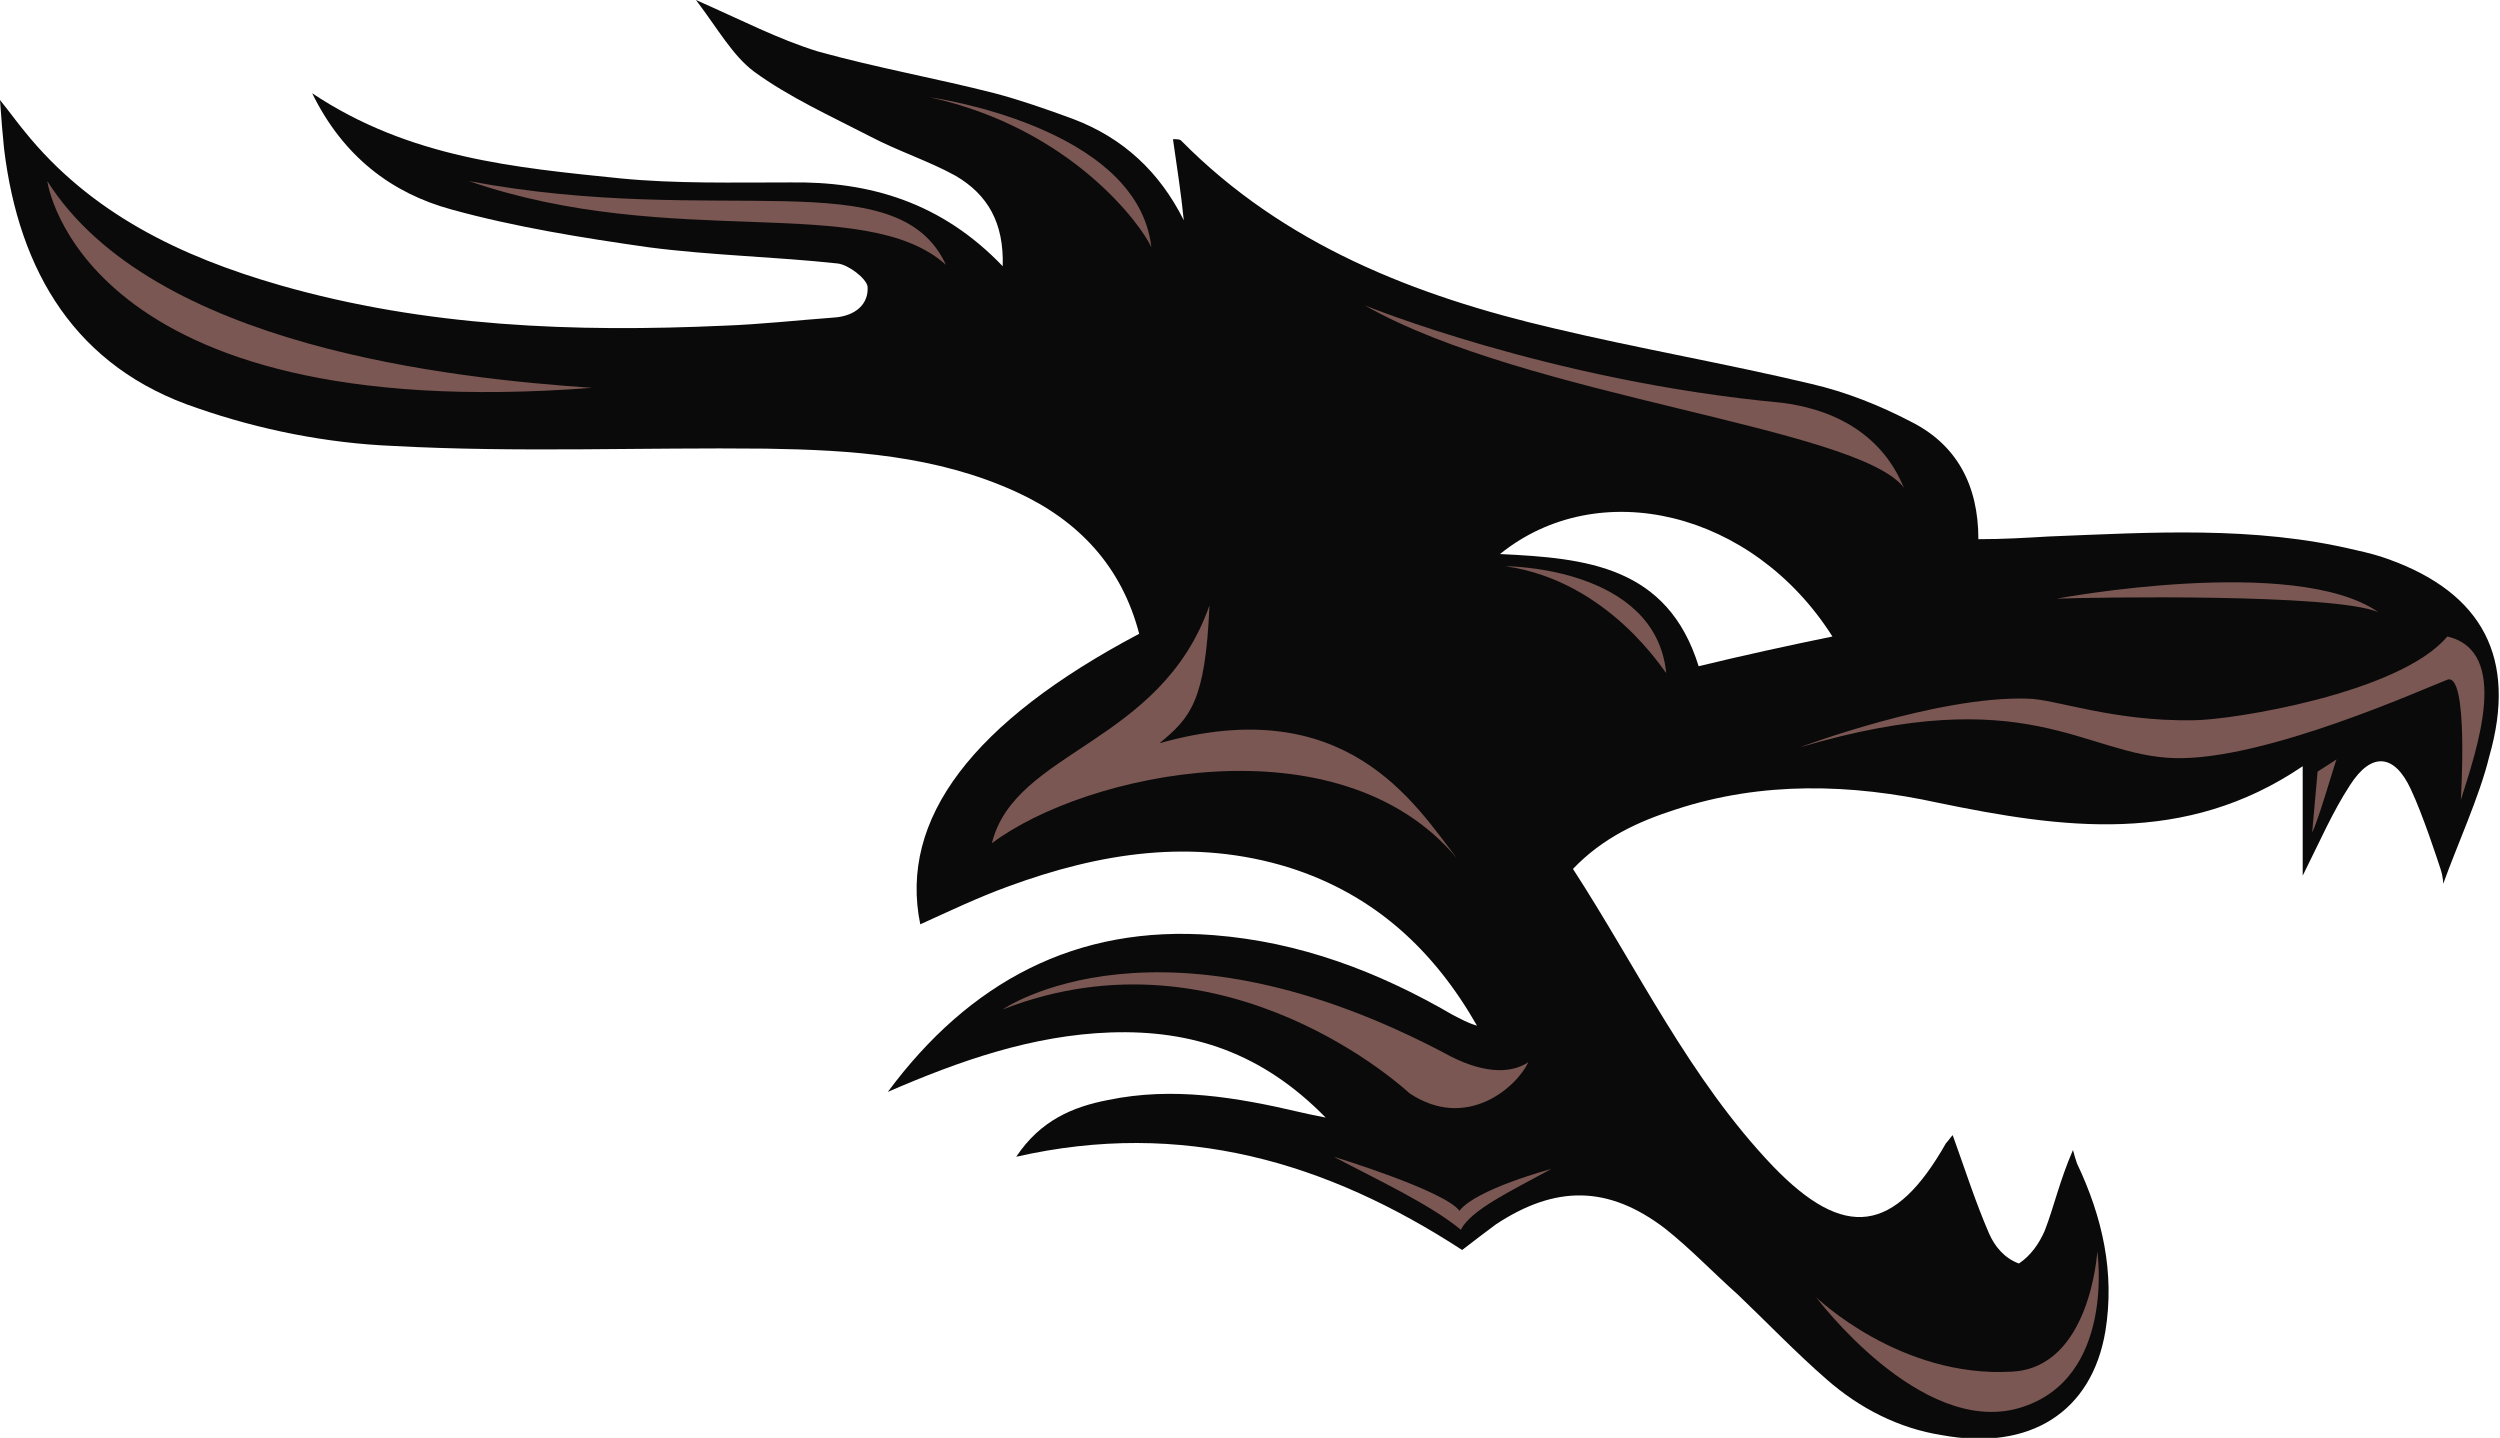 <svg version="1.1" id="图层_1" x="0px" y="0px" width="185px" height="106.4px" viewBox="0 0 185 106.4" enable-background="new 0 0 185 106.4" xml:space="preserve" xmlns:xml="http://www.w3.org/XML/1998/namespace" xmlns="http://www.w3.org/2000/svg" xmlns:xlink="http://www.w3.org/1999/xlink">
  <path fill="#0A0A0A" d="M176.8,41.4c-0.8-0.3-1.6-0.5-2.5-0.7c-7.5-1.8-15.1-1.3-22.7-1c-1.699,0.1-3.399,0.2-5.199,0.2
	c0-4-1.601-7-5-8.7C139.1,30,136.6,29,134,28.4c-6.3-1.5-12.7-2.601-19-4.101C104.7,21.9,95,18.1,87.4,10.4
	C87.3,10.3,87.1,10.3,86.8,10.3c0.3,2.101,0.6,4,0.8,6c-1.8-3.6-4.5-6.1-8.2-7.5C77.5,8.1,75.5,7.4,73.6,6.9
	C69.3,5.8,64.8,5,60.5,3.8c-2.9-0.899-5.6-2.3-9-3.8C53.1,2.1,54.2,4.1,55.8,5.3c2.6,1.9,5.7,3.301,8.6,4.801
	c2.1,1.1,4.3,1.8,6.3,2.899c2.4,1.4,3.6,3.5,3.5,6.7c-4.5-4.7-9.8-6.3-15.8-6.2c-4.2,0-8.4,0.101-12.5-0.3
	c-7.8-0.8-15.6-1.5-22.8-6.3c2.3,4.7,5.9,7.399,10.3,8.6c4.7,1.3,9.7,2.101,14.6,2.8c4.6,0.601,9.4,0.7,14,1.2
	c0.8,0.101,2.1,1.101,2.2,1.7c0.1,1.3-0.9,2.2-2.5,2.3C59,23.7,56.3,24,53.6,24.1c-11.1,0.5-22.1,0.1-32.9-3
	C13.4,19,6.7,15.8,1.8,9.7C1.3,9.1,0.8,8.4,0,7.4C0.1,8.9,0.2,10,0.3,11C1.4,20.1,5.6,27.2,14.6,30.2c4.6,1.6,9.6,2.6,14.5,2.8
	c9.2,0.5,18.4,0.101,27.6,0.2c6.3,0.1,12.6,0.5,18.5,3.2c4.6,2.1,7.8,5.5,9.1,10.5C72,53.4,66.5,60.6,68.1,68.4c2.2-1,4.3-2,6.5-2.8
	c6.8-2.5,13.7-3.601,20.8-1.4c6.3,2,10.699,6.1,13.899,11.7c-0.7-0.2-1.2-0.5-1.8-0.8c-5.5-3.2-11.3-5.4-17.7-5.9
	c-10.2-0.8-18.1,3.5-24.1,11.6C71,78.5,76.4,76.6,82.2,76.4c6-0.2,11.2,1.5,15.899,6.3c-1-0.2-1.5-0.3-1.899-0.4
	C91.5,81.2,86.8,80.4,82,81.4c-2.6,0.5-5,1.5-6.8,4.2c12.3-2.801,23,0.399,33,6.899c0.899-0.7,1.7-1.3,2.5-1.899
	c4.399-2.9,8.3-2.9,12.5,0.3c1.899,1.5,3.6,3.3,5.399,4.899c2.2,2.101,4.301,4.301,6.601,6.301c2.399,2.1,5.3,3.6,8.5,4.1
	c6.5,1.2,11.1-1.7,12.1-7.7c0.7-4.3-0.2-8.399-2.1-12.399c-0.101-0.301-0.2-0.601-0.3-1c-1,2.3-1.4,4.199-2.101,6
	c-0.399,0.899-1,1.8-1.899,2.399c-1.101-0.399-1.801-1.3-2.2-2.2c-1-2.3-1.8-4.8-2.7-7.3c-0.2,0.2-0.3,0.4-0.5,0.601
	c-3.8,6.699-7.5,7.199-12.8,1.699c-6.2-6.5-10-14.6-14.8-22c2.199-2.3,4.8-3.5,7.6-4.399c6.4-2.101,13-1.9,19.4-0.5
	c9.199,1.899,18.3,3.2,27-2.7c0,2.7,0,5.2,0,8.1c1.3-2.6,2.199-4.699,3.5-6.699c1.6-2.5,3.3-2.301,4.5,0.3
	c0.899,1.899,2,5.3,2.199,5.899c0.2,0.601,0.2,1.101,0.2,1.101c1-2.8,2.7-6.5,3.4-9.4C186.3,48.7,183.7,43.9,176.8,41.4z
	 M125.7,49.3c-2.3-7.399-8.3-8-14.7-8.3c7.3-5.899,18.7-3.2,24.6,6.101C132.2,47.8,129,48.5,125.7,49.3z" class="color c1"/>
  <path fill="#7A5752" d="M43.8,28.7C5.9,31.6,3.5,13.4,3.5,13.4C11.3,25.7,33.6,28,43.8,28.7z M34.7,13.4C49.8,18.6,64,14.2,70,19.6
	C66.4,11.8,53.3,16.9,34.7,13.4z M85.2,18.3c-1-9-16.4-11.1-16.4-11.1C79.3,9.5,84.5,16.7,85.2,18.3z M176,45.3
	c-6.2-4.3-23.8-1-23.8-1C154.9,44.2,172.7,43.9,176,45.3z M140.9,36.1c-0.301-0.5-1.801-5.4-9.101-6.301
	C114.7,28.2,101,22.6,101,22.6C112.9,29.4,137.5,31.6,140.9,36.1z M107.8,63.5c-3.1-4-8.2-12.399-22-8.5c2.3-1.899,3.4-3.1,3.7-10.2
	C85.9,55.1,75.1,55.5,73.4,62.4C80.3,57.2,99.1,53.1,107.8,63.5z M113.1,78.6c-1.199,0.8-3.1,0.899-5.699-0.4
	C85.8,66.6,74.2,74.7,74.2,74.7c16.6-6.5,30.1,6.2,30.1,6.2C108.5,83.7,112.2,80.5,113.1,78.6z M148.9,101.5
	C140.6,102,134.4,96,134.4,96s7.699,10.3,15,8.2c7.199-2.1,5.8-11.6,5.8-11.6S154.7,101.2,148.9,101.5z M181.1,47.1
	c-3.5,4.199-16,6.199-18.8,6.199c-6,0.101-10.3-1.6-12.3-1.6c-6.7-0.2-16.8,3.6-16.8,3.6c16.899-5,21,0.601,27.7,0.801
	C167.6,56.3,179.5,50.9,181.1,50.3c1.601-0.6,1,8.9,1,8.9C183.3,55.4,185.8,48.2,181.1,47.1z M171.1,61.6c0.4-0.7,1.7-5.2,1.801-5.4
	l-1.4,0.9L171.1,61.6z M108,89.6c-1.1-1.5-9.3-4-9.3-4c3.2,1.699,7.1,3.5,9.399,5.399c0.801-1.5,3.601-2.8,6.7-4.5
	C114.8,86.5,109.2,88,108,89.6z M111.4,41.9C119.1,43,123.2,49.8,123.3,49.8C122.5,41.9,111.4,41.9,111.4,41.9z" class="color c2"/>
</svg>